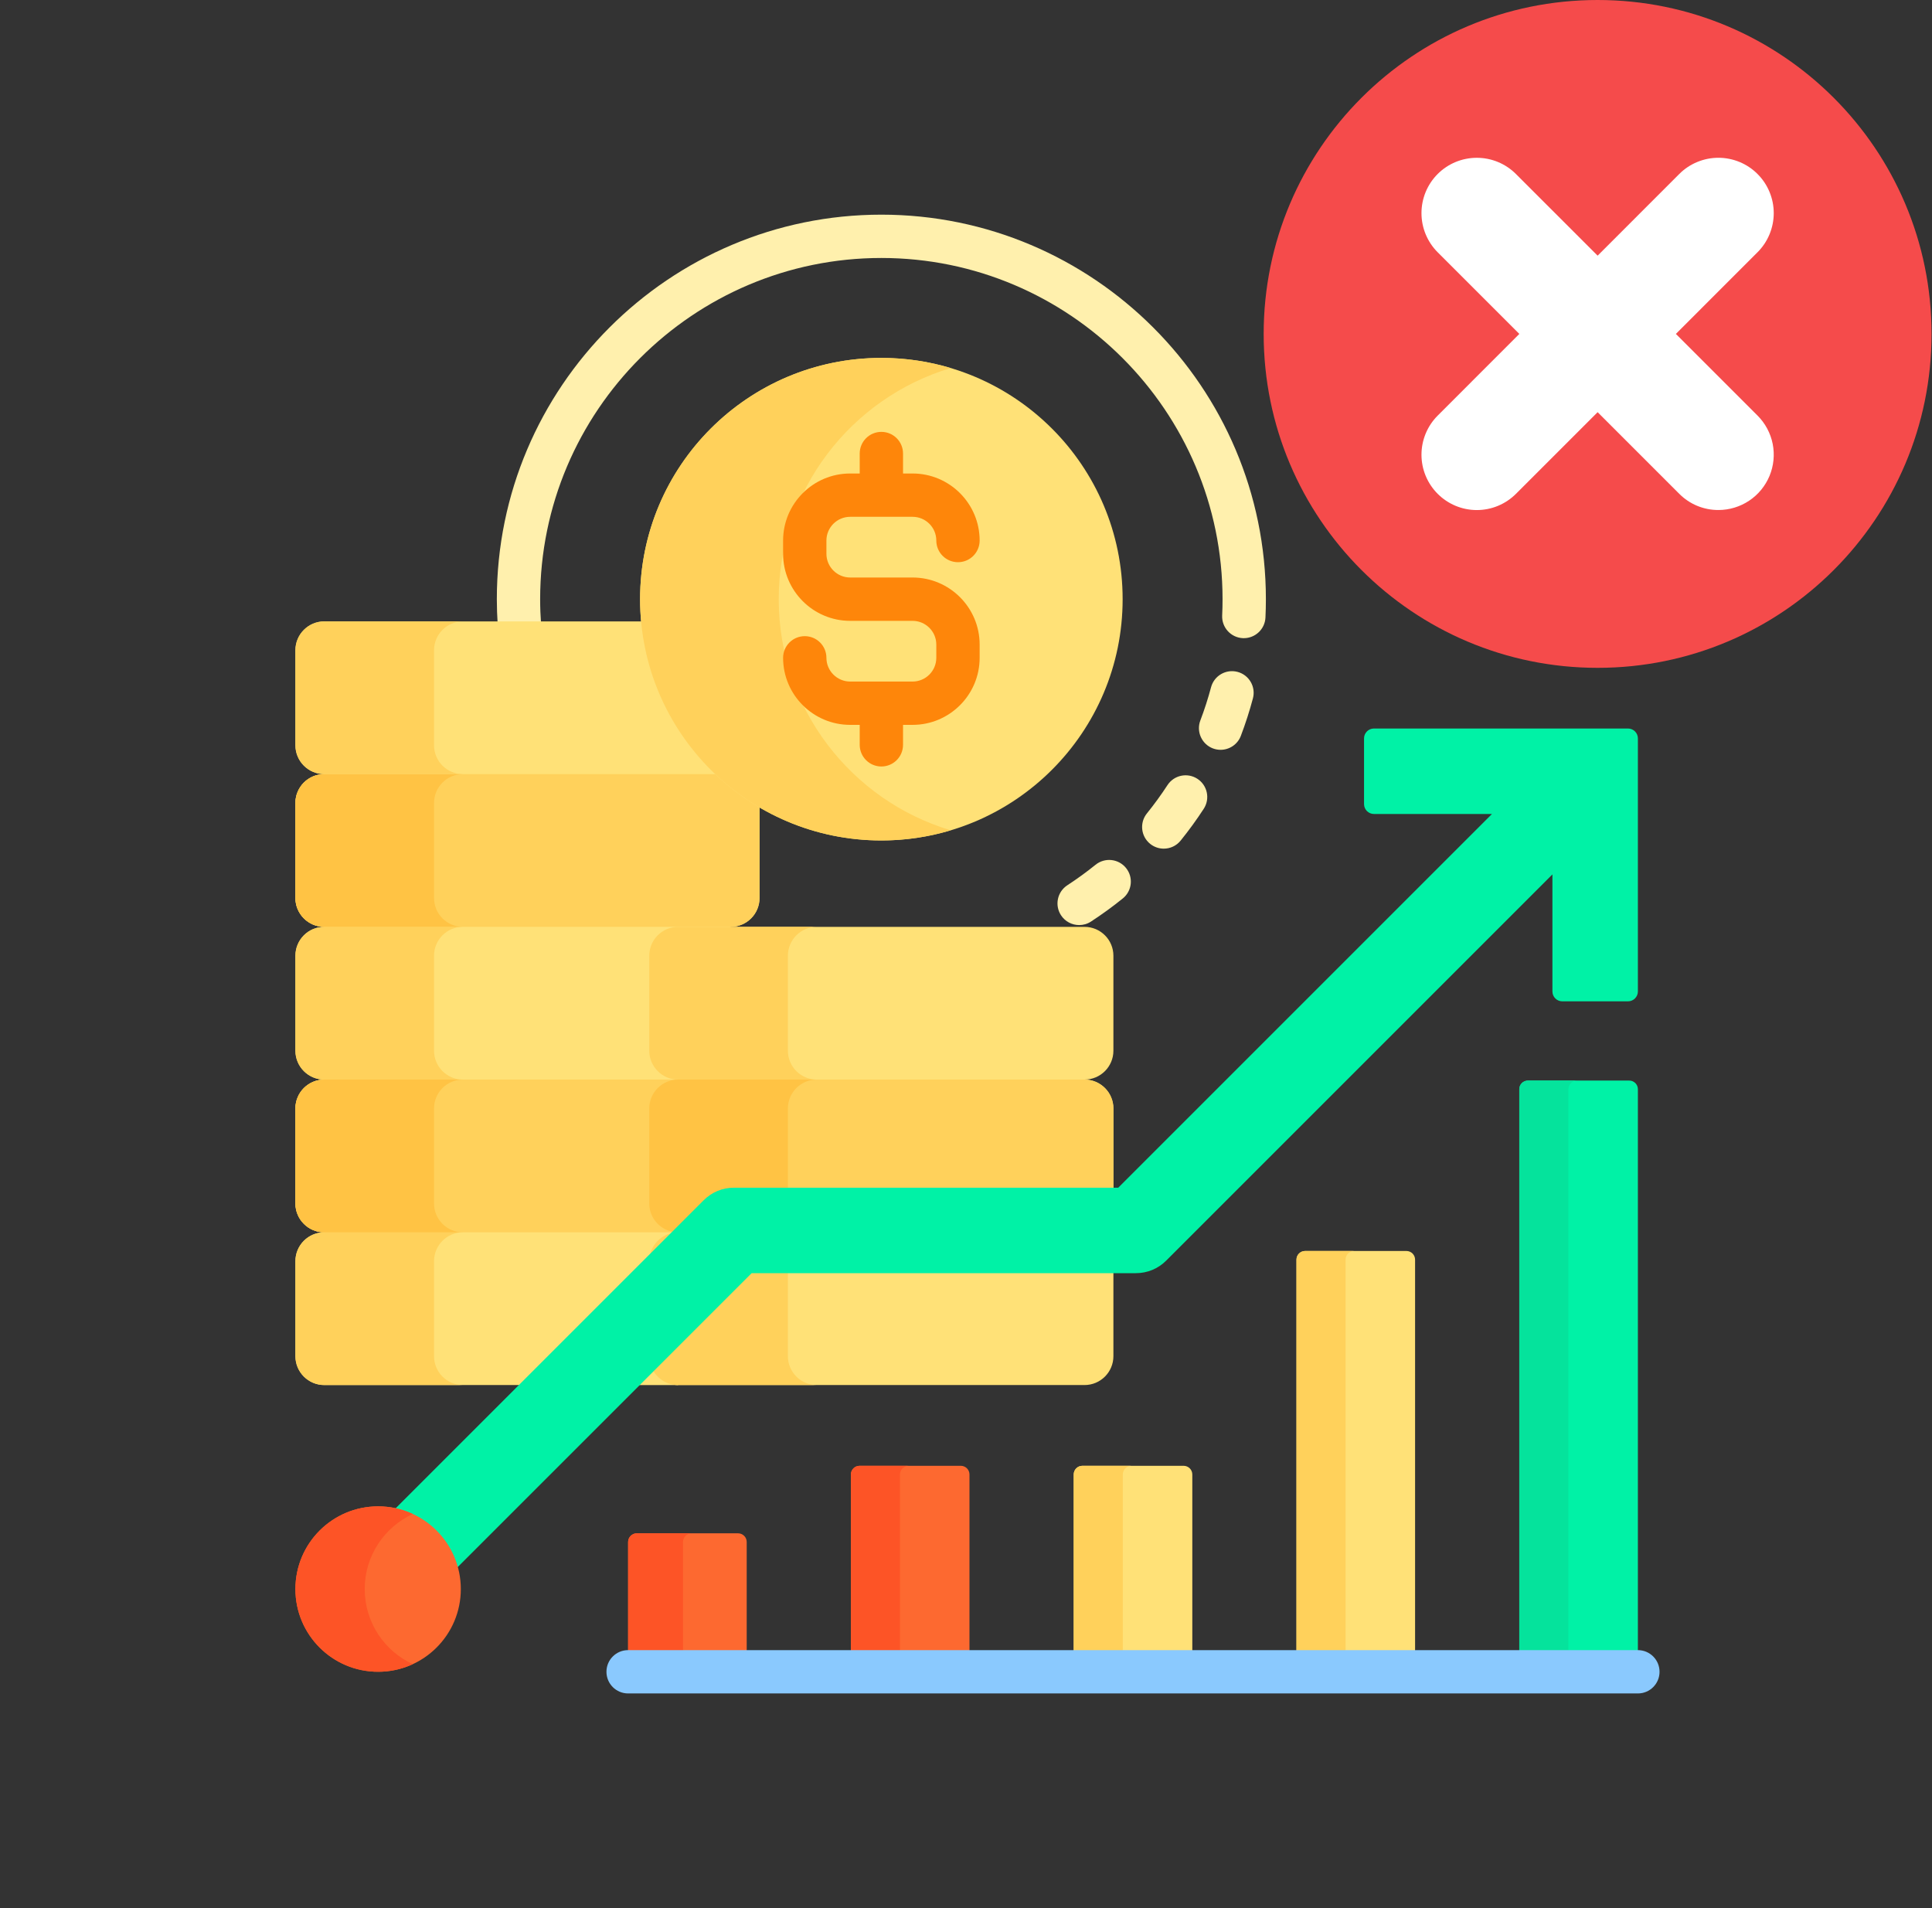 <svg width="81" height="80" viewBox="0 0 81 80" fill="none" xmlns="http://www.w3.org/2000/svg">
<rect x="0" y="0" width="81" height="80" fill="#333333" stroke="none"/>
<g clip-path="url(#clip0_8673_59744)">
<path d="M36.951 9C28.062 9 20.83 16.232 20.83 25.122C20.83 25.475 20.843 25.826 20.865 26.174H22.685C22.66 25.826 22.646 25.475 22.646 25.122C22.646 17.234 29.064 10.816 36.951 10.816C44.839 10.816 51.256 17.234 51.256 25.122C51.256 25.35 51.251 25.58 51.24 25.805C51.217 26.306 51.604 26.732 52.105 26.755C52.119 26.756 52.134 26.756 52.148 26.756C52.63 26.756 53.032 26.377 53.055 25.891C53.067 25.637 53.073 25.378 53.073 25.122C53.073 16.232 45.841 9 36.951 9Z" fill="#FFF0AD"/>
<path d="M27.373 52.623C27.469 52.227 27.781 51.915 28.177 51.819L28.432 51.565V51.546C27.831 51.546 27.342 51.057 27.342 50.456V46.474C27.342 45.873 27.831 45.385 28.432 45.385V45.142C27.831 45.142 27.342 44.654 27.342 44.053V40.071C27.342 39.47 27.831 38.981 28.432 38.981H30.633V38.86C31.302 38.86 31.844 38.318 31.844 37.649V33.708C29.172 32.113 27.304 29.308 27.001 26.053H13.596C12.927 26.053 12.385 26.595 12.385 27.264V31.246C12.385 31.915 12.927 32.457 13.596 32.457C12.927 32.457 12.385 32.999 12.385 33.668V37.649C12.385 38.318 12.927 38.86 13.596 38.86C12.927 38.86 12.385 39.402 12.385 40.071V44.053C12.385 44.721 12.927 45.264 13.596 45.264C12.927 45.264 12.385 45.806 12.385 46.474V50.456C12.385 51.125 12.927 51.667 13.596 51.667C12.927 51.667 12.385 52.209 12.385 52.878V56.859C12.385 57.528 12.927 58.07 13.596 58.07H21.927L27.373 52.623Z" fill="#FFE177"/>
<path d="M27.43 57.291L26.65 58.071H28.431V57.95C27.983 57.95 27.598 57.678 27.43 57.291Z" fill="#FFE177"/>
<path d="M31.463 53.258L27.34 57.381C27.535 57.788 27.95 58.07 28.431 58.07H45.469C46.138 58.07 46.68 57.528 46.68 56.859V53.258H31.463Z" fill="#FFE177"/>
<path d="M28.334 51.662L29.59 50.406C29.905 50.091 30.325 49.917 30.771 49.917H46.68V46.474C46.68 45.805 46.138 45.263 45.469 45.263C46.138 45.263 46.68 44.721 46.68 44.052V40.071C46.68 39.402 46.138 38.86 45.469 38.86H28.432C27.763 38.86 27.221 39.402 27.221 40.071V44.052C27.221 44.721 27.763 45.263 28.432 45.263C27.763 45.263 27.221 45.805 27.221 46.474V50.456C27.221 51.092 27.711 51.612 28.334 51.662Z" fill="#FFE177"/>
<path d="M45.245 38.785C44.948 38.785 44.657 38.64 44.483 38.373C44.209 37.953 44.328 37.39 44.748 37.116C45.155 36.851 45.553 36.562 45.932 36.256C46.323 35.941 46.894 36.002 47.209 36.392C47.525 36.782 47.464 37.354 47.073 37.669C46.647 38.014 46.198 38.339 45.74 38.638C45.587 38.738 45.415 38.785 45.245 38.785ZM48.791 35.581C48.591 35.581 48.389 35.515 48.221 35.38C47.831 35.065 47.77 34.493 48.085 34.103C48.391 33.724 48.68 33.326 48.946 32.919C49.219 32.498 49.782 32.379 50.202 32.653C50.623 32.927 50.741 33.49 50.467 33.91C50.169 34.369 49.843 34.817 49.498 35.244C49.319 35.466 49.056 35.581 48.791 35.581ZM51.174 31.437C51.067 31.437 50.958 31.418 50.851 31.378C50.383 31.199 50.147 30.675 50.325 30.206C50.498 29.752 50.649 29.283 50.774 28.814C50.903 28.329 51.401 28.041 51.886 28.17C52.37 28.299 52.659 28.797 52.529 29.281C52.388 29.811 52.218 30.339 52.023 30.852C51.885 31.214 51.54 31.437 51.174 31.437Z" fill="#FFF0AD"/>
<path d="M18.197 56.859V52.877C18.197 52.209 18.739 51.666 19.408 51.666H13.596C12.927 51.666 12.385 52.209 12.385 52.877V56.859C12.385 57.528 12.927 58.07 13.596 58.07H19.408C18.739 58.07 18.197 57.528 18.197 56.859Z" fill="#FFD15B"/>
<path d="M28.432 51.545C27.831 51.545 27.342 51.057 27.342 50.456V46.474C27.342 45.873 27.831 45.384 28.432 45.384V45.263H13.596C12.927 45.263 12.385 45.805 12.385 46.474V50.456C12.385 51.124 12.927 51.667 13.596 51.667H28.432L28.432 51.545Z" fill="#FFD15B"/>
<path d="M18.197 50.456V46.474C18.197 45.805 18.739 45.263 19.408 45.263H13.596C12.927 45.263 12.385 45.805 12.385 46.474V50.456C12.385 51.124 12.927 51.667 13.596 51.667H19.408C18.739 51.667 18.197 51.124 18.197 50.456Z" fill="#FFC344"/>
<path d="M18.197 44.052V40.07C18.197 39.401 18.739 38.859 19.408 38.859H13.596C12.927 38.859 12.385 39.401 12.385 40.07V44.052C12.385 44.721 12.927 45.263 13.596 45.263H19.408C18.739 45.263 18.197 44.721 18.197 44.052Z" fill="#FFD15B"/>
<path d="M30.172 32.456H13.596C12.927 32.456 12.385 32.998 12.385 33.667V37.649C12.385 38.317 12.927 38.859 13.596 38.859H30.633C31.302 38.859 31.844 38.317 31.844 37.649V33.708C31.243 33.349 30.683 32.929 30.172 32.456Z" fill="#FFD15B"/>
<path d="M18.197 37.649V33.667C18.197 32.998 18.739 32.456 19.408 32.456H13.596C12.927 32.456 12.385 32.998 12.385 33.667V37.649C12.385 38.317 12.927 38.859 13.596 38.859H19.408C18.739 38.859 18.197 38.317 18.197 37.649Z" fill="#FFC344"/>
<path d="M18.197 31.245V27.264C18.197 26.595 18.739 26.053 19.408 26.053H13.596C12.927 26.053 12.385 26.595 12.385 27.264V31.245C12.385 31.914 12.927 32.456 13.596 32.456H19.408C18.739 32.456 18.197 31.914 18.197 31.245Z" fill="#FFD15B"/>
<path d="M28.324 51.672C27.742 51.724 27.278 52.188 27.227 52.77L28.324 51.672Z" fill="#FFD15B"/>
<path d="M33.033 56.859V53.258H31.463L27.34 57.381C27.535 57.788 27.95 58.07 28.431 58.07H34.244C33.575 58.07 33.033 57.528 33.033 56.859Z" fill="#FFD15B"/>
<path d="M28.334 51.662L29.59 50.406C29.905 50.091 30.325 49.917 30.771 49.917H46.68V46.474C46.68 45.805 46.138 45.263 45.469 45.263H28.432C27.763 45.263 27.221 45.805 27.221 46.474V50.456C27.221 51.092 27.711 51.612 28.334 51.662Z" fill="#FFD15B"/>
<path d="M28.334 51.662L29.59 50.406C29.905 50.091 30.325 49.917 30.771 49.917H33.033V46.474C33.033 45.805 33.575 45.263 34.244 45.263H28.432C27.763 45.263 27.221 45.805 27.221 46.474V50.456C27.221 51.092 27.711 51.612 28.334 51.662Z" fill="#FFC344"/>
<path d="M33.033 44.052V40.071C33.033 39.402 33.575 38.86 34.244 38.86H28.432C27.763 38.86 27.221 39.402 27.221 40.071V44.052C27.221 44.721 27.763 45.263 28.432 45.263H34.244C33.575 45.263 33.033 44.721 33.033 44.052Z" fill="#FFD15B"/>
<path d="M36.951 35.237C42.538 35.237 47.067 30.708 47.067 25.121C47.067 19.535 42.538 15.006 36.951 15.006C31.365 15.006 26.836 19.535 26.836 25.121C26.836 30.708 31.365 35.237 36.951 35.237Z" fill="#FFE177"/>
<path d="M32.648 25.121C32.648 20.545 35.688 16.681 39.858 15.432C38.937 15.156 37.962 15.006 36.951 15.006C31.365 15.006 26.836 19.535 26.836 25.121C26.836 30.708 31.365 35.237 36.951 35.237C37.962 35.237 38.937 35.087 39.858 34.811C35.688 33.562 32.648 29.697 32.648 25.121Z" fill="#FFD15B"/>
<path d="M38.26 24.213H35.644C35.095 24.213 34.648 23.767 34.648 23.218V22.663C34.648 22.114 35.095 21.668 35.644 21.668H38.26C38.809 21.668 39.255 22.114 39.255 22.663C39.255 23.165 39.662 23.571 40.164 23.571C40.665 23.571 41.072 23.165 41.072 22.663C41.072 21.113 39.811 19.852 38.261 19.852H37.86V19.015C37.86 18.513 37.454 18.107 36.952 18.107C36.45 18.107 36.044 18.513 36.044 19.015V19.852H35.644C34.093 19.852 32.832 21.113 32.832 22.663V23.218C32.832 24.768 34.093 26.03 35.644 26.03H38.26C38.809 26.03 39.255 26.476 39.255 27.025V27.58C39.255 28.128 38.809 28.575 38.26 28.575H35.644C35.095 28.575 34.648 28.128 34.648 27.58C34.648 27.078 34.242 26.672 33.74 26.672C33.239 26.672 32.832 27.078 32.832 27.58C32.832 29.13 34.093 30.391 35.644 30.391H36.044V31.228C36.044 31.729 36.45 32.136 36.952 32.136C37.454 32.136 37.86 31.729 37.86 31.228V30.391H38.261C39.811 30.391 41.072 29.13 41.072 27.58V27.025C41.072 25.474 39.811 24.213 38.26 24.213Z" fill="#FE860A"/>
<path d="M68.255 30.544H57.602C57.374 30.544 57.188 30.729 57.188 30.957V33.713C57.188 33.941 57.374 34.127 57.602 34.127H62.552L46.883 49.796H30.77C30.292 49.796 29.842 49.982 29.504 50.32L16.486 63.338C17.759 63.583 18.777 64.551 19.095 65.796L31.513 53.379H47.625C48.103 53.379 48.553 53.193 48.892 52.854L65.086 36.66V41.569C65.086 41.797 65.271 41.982 65.499 41.982H68.255C68.483 41.982 68.669 41.797 68.669 41.569V30.957C68.669 30.729 68.483 30.544 68.255 30.544Z" fill="#00F2A6"/>
<path d="M15.853 70.091C17.768 70.091 19.32 68.539 19.32 66.624C19.32 64.708 17.768 63.156 15.853 63.156C13.937 63.156 12.385 64.708 12.385 66.624C12.385 68.539 13.937 70.091 15.853 70.091Z" fill="#FD6930"/>
<path d="M15.291 66.624C15.291 65.227 16.117 64.025 17.306 63.475C16.864 63.271 16.372 63.156 15.853 63.156C13.937 63.156 12.385 64.708 12.385 66.624C12.385 68.539 13.937 70.091 15.853 70.091C16.372 70.091 16.864 69.977 17.306 69.772C16.116 69.223 15.291 68.02 15.291 66.624Z" fill="#FD5426"/>
<path d="M26.334 69.304H31.306V64.649C31.306 64.449 31.144 64.286 30.943 64.286H26.697C26.497 64.286 26.334 64.449 26.334 64.649L26.334 69.304Z" fill="#FD6930"/>
<path d="M26.334 69.304H28.635V64.649C28.635 64.449 28.797 64.286 28.998 64.286H26.697C26.497 64.286 26.334 64.449 26.334 64.649V69.304Z" fill="#FD5426"/>
<path d="M40.646 69.305V61.819C40.646 61.619 40.483 61.456 40.283 61.456H36.037C35.837 61.456 35.674 61.619 35.674 61.819V69.305H40.646Z" fill="#FD6930"/>
<path d="M37.732 69.305V61.819C37.732 61.619 37.895 61.456 38.096 61.456H36.037C35.837 61.456 35.674 61.619 35.674 61.819V69.305H37.732Z" fill="#FD5426"/>
<path d="M49.988 69.305V61.819C49.988 61.619 49.825 61.456 49.625 61.456H45.379C45.178 61.456 45.016 61.619 45.016 61.819V69.305H49.988Z" fill="#FFE177"/>
<path d="M47.074 69.305V61.819C47.074 61.619 47.237 61.456 47.438 61.456H45.379C45.178 61.456 45.016 61.619 45.016 61.819V69.305H47.074Z" fill="#FFD15B"/>
<path d="M59.328 69.304V52.812C59.328 52.611 59.165 52.449 58.964 52.449H54.719C54.518 52.449 54.355 52.611 54.355 52.812V69.304H59.328Z" fill="#FFE177"/>
<path d="M56.414 69.304V52.812C56.414 52.611 56.577 52.449 56.777 52.449H54.719C54.518 52.449 54.355 52.611 54.355 52.812V69.304H56.414Z" fill="#FFD15B"/>
<path d="M68.669 69.305V45.667C68.669 45.466 68.507 45.304 68.306 45.304H64.061C63.86 45.304 63.697 45.466 63.697 45.667V69.305H68.669Z" fill="#00F2A6"/>
<path d="M65.756 69.305V45.667C65.756 45.466 65.918 45.304 66.119 45.304H64.061C63.86 45.304 63.697 45.466 63.697 45.667V69.305H65.756Z" fill="#05E39C"/>
<path d="M68.669 71H26.334C25.832 71 25.426 70.594 25.426 70.092C25.426 69.59 25.832 69.184 26.334 69.184H68.669C69.171 69.184 69.577 69.59 69.577 70.092C69.577 70.594 69.171 71 68.669 71Z" fill="#8AC9FE"/>
<g clip-path="url(#clip1_8673_59744)">
<circle cx="66.981" cy="14" r="13" fill="white"/>
<g clip-path="url(#clip2_8673_59744)">
<path d="M66.981 28C74.713 28 80.981 21.732 80.981 14C80.981 6.268 74.713 0 66.981 0C59.248 0 52.98 6.268 52.98 14C52.98 21.732 59.248 28 66.981 28Z" fill="#F54B4B"/>
<path d="M72.045 21.383C71.74 21.384 71.438 21.324 71.156 21.208C70.875 21.091 70.619 20.92 70.404 20.704L66.981 17.281L63.557 20.705C63.122 21.14 62.532 21.385 61.916 21.385C61.301 21.385 60.711 21.14 60.276 20.705C59.841 20.27 59.596 19.68 59.596 19.065C59.596 18.449 59.841 17.859 60.276 17.424L63.699 14L60.275 10.577C59.84 10.142 59.596 9.551 59.596 8.936C59.596 8.321 59.84 7.73 60.275 7.295C60.71 6.86 61.3 6.616 61.916 6.616C62.531 6.616 63.121 6.86 63.556 7.295L66.981 10.719L70.404 7.295C70.619 7.079 70.875 6.908 71.157 6.792C71.438 6.675 71.74 6.615 72.045 6.615C72.349 6.615 72.651 6.675 72.933 6.792C73.214 6.908 73.47 7.079 73.685 7.295C73.901 7.51 74.072 7.766 74.188 8.048C74.305 8.329 74.365 8.631 74.365 8.935C74.365 9.24 74.305 9.542 74.188 9.823C74.072 10.105 73.901 10.361 73.685 10.576L70.262 14L73.686 17.424C74.01 17.748 74.231 18.161 74.321 18.611C74.41 19.061 74.364 19.527 74.189 19.951C74.013 20.375 73.716 20.738 73.334 20.992C72.952 21.247 72.504 21.383 72.045 21.383H72.045Z" fill="white"/>
</g>
</g>
</g>
<defs>
<clipPath id="clip0_8673_59744">
<rect width="80" height="80" fill="white" transform="translate(0.98)"/>
</clipPath>
<clipPath id="clip1_8673_59744">
<rect width="28" height="28" fill="white" transform="translate(52.98)"/>
</clipPath>
<clipPath id="clip2_8673_59744">
<rect width="28" height="28" fill="white" transform="translate(52.98)"/>
</clipPath>
</defs>
</svg>
